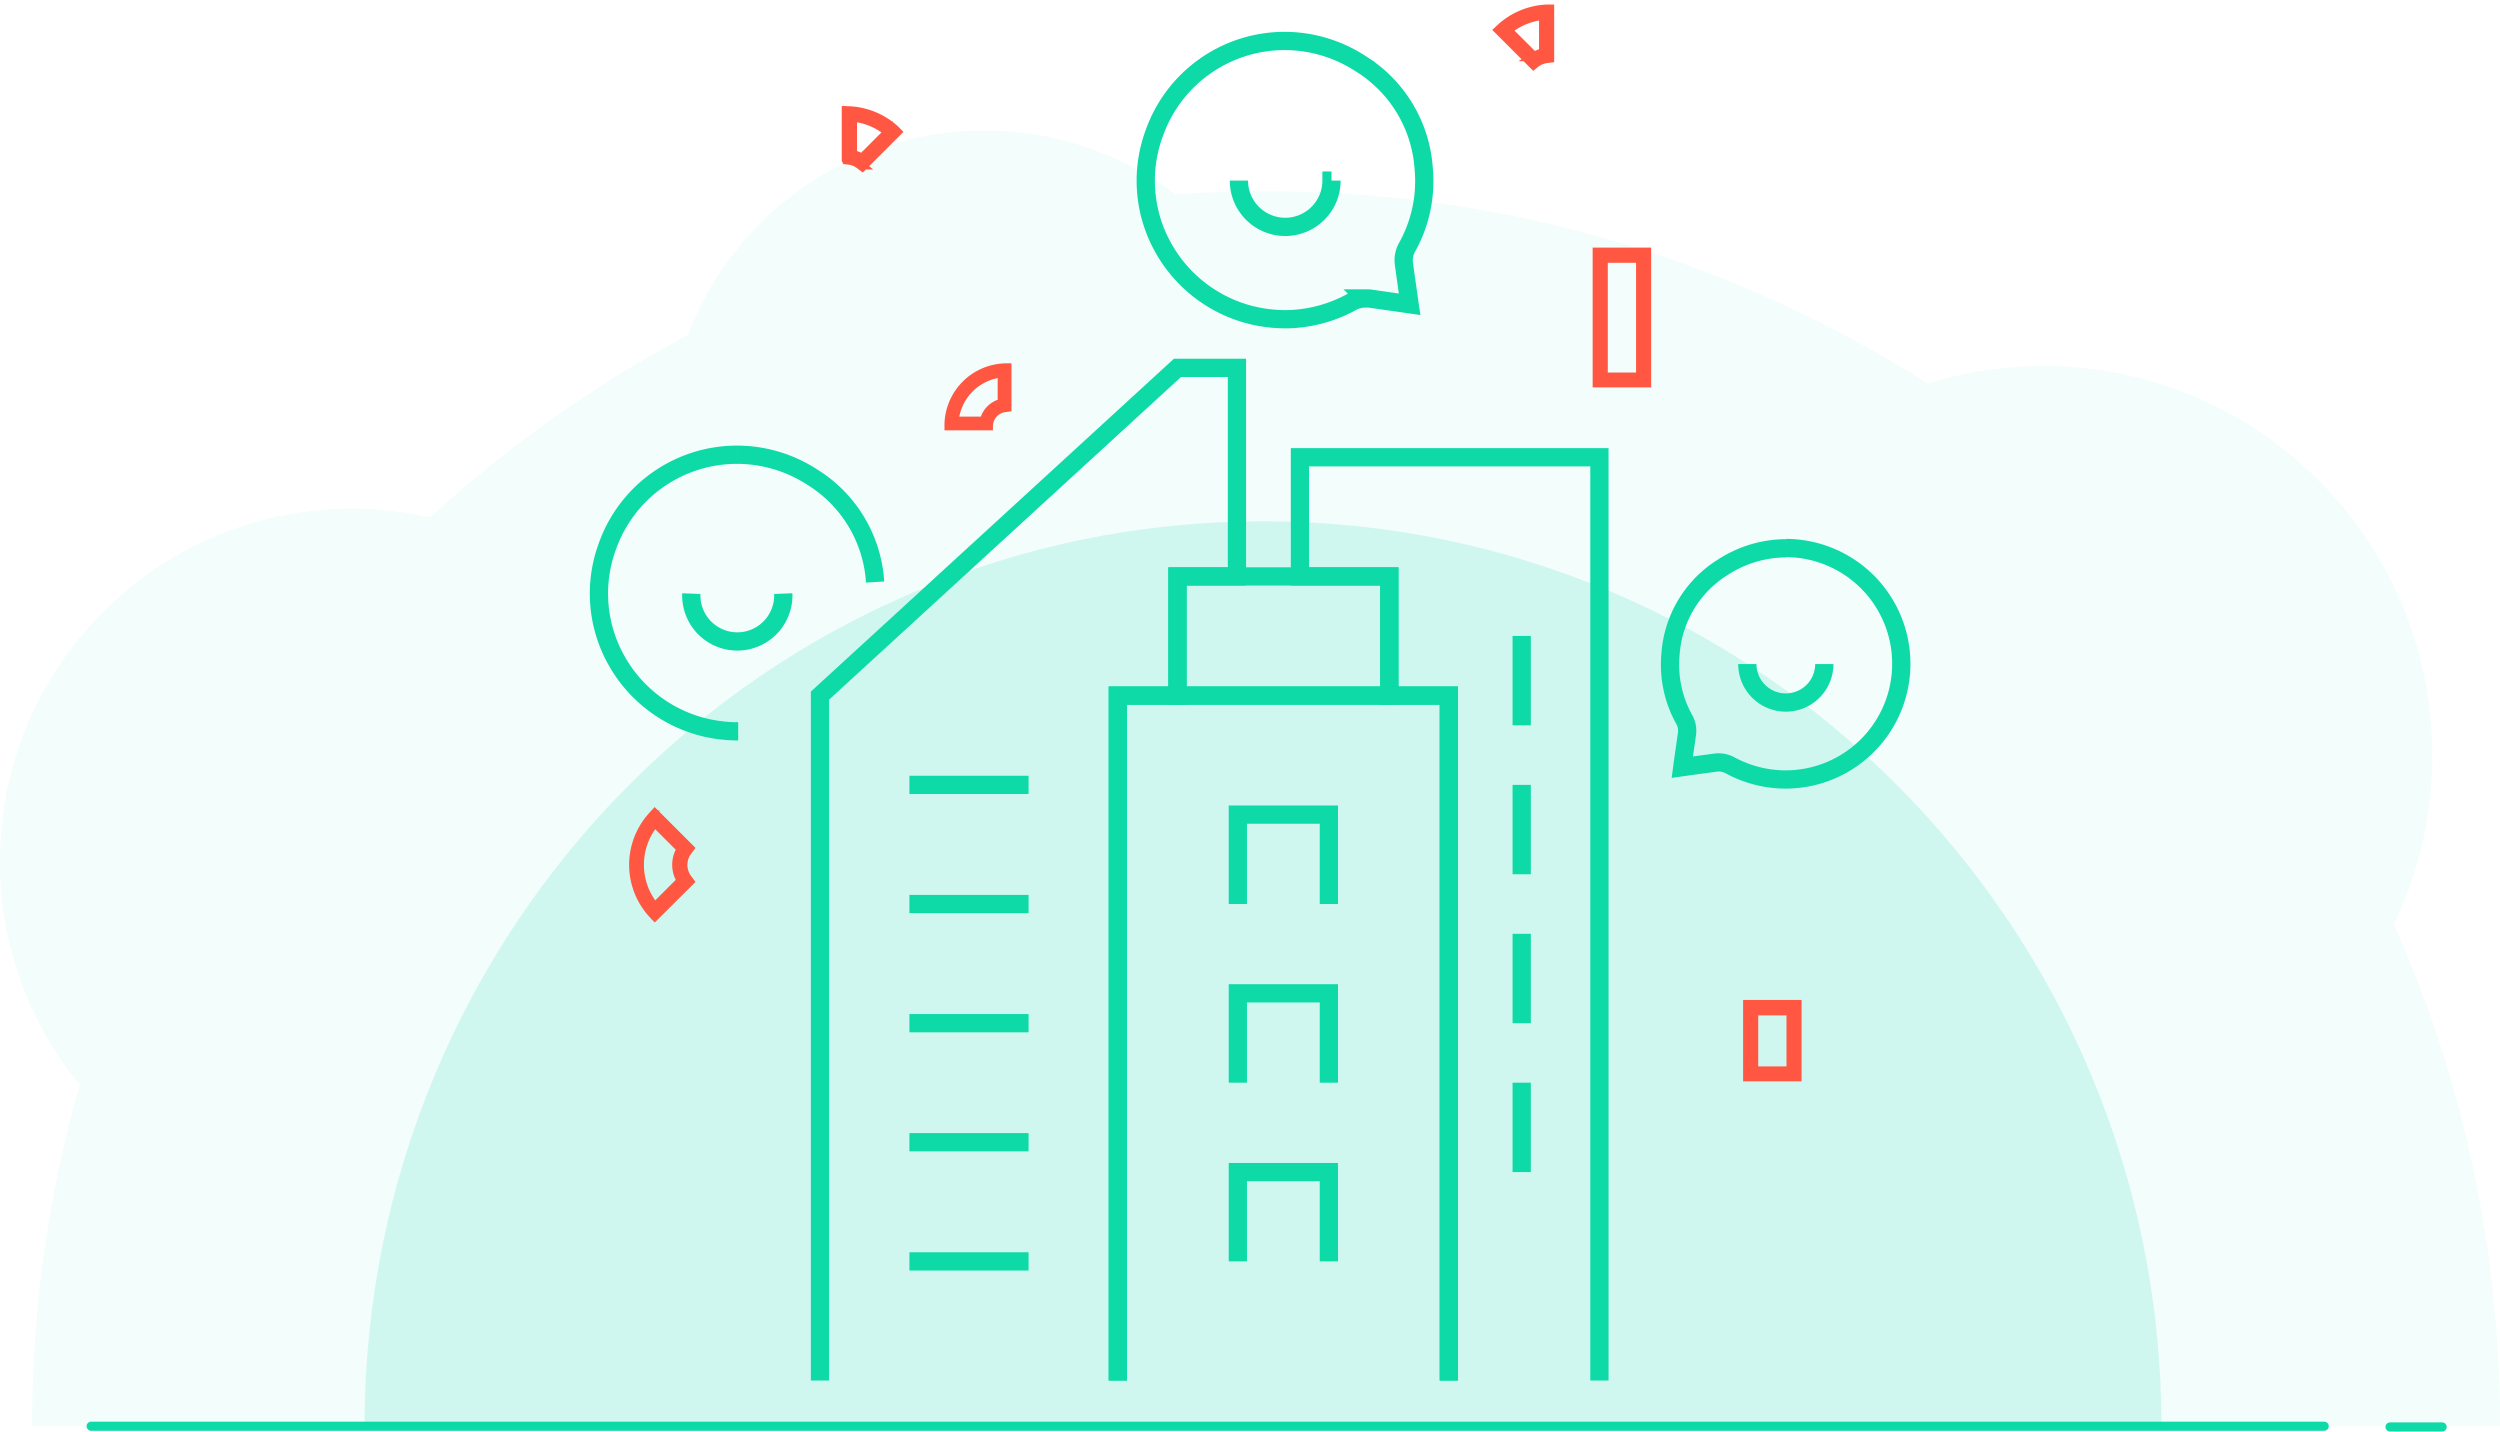 <svg width="274" height="157" fill="none" xmlns="http://www.w3.org/2000/svg"><path d="M9.988 156.314h244.745m12.925.079h-5.709" stroke="#0DDAA7" stroke-miterlimit="10" stroke-linecap="round"/><path opacity=".05" d="M274 156.314c0-19.592-4.153-38.203-11.633-55.004a42.61 42.61 0 004.211-18.514c0-23.557-19.074-42.668-42.629-42.668-4.403 0-8.672.673-12.671 1.924-20.959-13.356-45.84-21.093-72.528-21.093-3.327 0-6.615.116-9.883.366-5.827-4.407-13.095-7.006-20.959-7.006-14.863 0-27.535 9.315-32.534 22.422a136.077 136.077 0 00-28.207 19.977 39.13 39.13 0 00-8.557-.963C17.286 55.755 0 73.057 0 94.401c0 9.295 3.288 17.84 8.749 24.499-3.404 11.875-5.23 24.443-5.23 37.414H274z" fill="#0DDAA7"/><path opacity=".15" d="M236.895 156.314c0-54.773-44.09-99.182-98.469-99.182-54.38 0-98.469 44.409-98.469 99.182h196.938z" fill="#0DDAA7"/><path d="M158.791 151.307v-75.07h-36.279v75.07" stroke="#0DDAA7" stroke-width="2" stroke-miterlimit="10"/><path d="M89.871 151.307V76.236l39.178-35.918h6.52v22.859h-6.52v13.059h-6.539v75.071m-22.838-13.059h13.059" stroke="#0DDAA7" stroke-width="2" stroke-miterlimit="10"/><path d="M152.271 63.176h-23.22v13.06h23.22v-13.06zm-16.603 35.906v-9.8h9.977v9.8m-9.977 19.58v-9.793h9.977v9.793m-9.977 19.585v-9.786h9.977v9.786M99.672 99.082h13.059M99.672 86.023h13.059m-13.059 26.118h13.059m-13.059 13.047h13.059" stroke="#0DDAA7" stroke-width="2" stroke-miterlimit="10"/><path d="M175.296 151.307V50.117h-32.823v13.06h9.799v13.059h6.52v75.071m7.985-81.61v9.799m0 6.527v9.793m0 6.526v9.799m0 6.521v9.799M85.847 65.06a5.043 5.043 0 11-10.078 0" stroke="#0DDAA7" stroke-width="2" stroke-miterlimit="10"/><path d="M80.904 80.156a15.88 15.88 0 01-3.374-.362 15.158 15.158 0 01-9.99-7.459 14.937 14.937 0 01-.99-12.406 15.07 15.07 0 0114.227-10.091" stroke="#0DDAA7" stroke-width="2" stroke-miterlimit="10"/><path d="M80.777 49.838c2.928.004 5.792.857 8.246 2.454a14.587 14.587 0 016.888 11.5m95.597 8.988a4.217 4.217 0 108.435 0" stroke="#0DDAA7" stroke-width="2" stroke-miterlimit="10"/><path d="M195.751 60.062a12.683 12.683 0 0112.558 11.323 12.685 12.685 0 01-9.85 13.743 13.18 13.18 0 01-2.823.305 12.8 12.8 0 01-6.019-1.554 2.623 2.623 0 00-1.566-.298 355.27 355.27 0 00-3.673.5l.076-.577.058-.38c.038-.298.082-.634.126-.9.089-.635.184-1.27.267-1.904a2.486 2.486 0 00-.292-1.427 12.35 12.35 0 01-1.529-7.141 12.215 12.215 0 015.772-9.603 12.726 12.726 0 016.895-2.055m-49.818-40.301a5.072 5.072 0 01-5.074 5.074 5.076 5.076 0 01-5.074-5.074" stroke="#0DDAA7" stroke-width="2" stroke-miterlimit="10"/><path d="M140.805 4.489c2.946.008 5.826.867 8.296 2.473a14.687 14.687 0 016.939 11.556 14.818 14.818 0 01-1.833 8.595 2.898 2.898 0 00-.349 1.718v0c.101.768.209 1.535.317 2.284.051.361.101.723.158 1.084l.057.457.102.691-4.44-.634h-.387a3.17 3.17 0 00-1.503.374 15.305 15.305 0 01-7.243 1.903 16.141 16.141 0 01-3.4-.368 15.264 15.264 0 01-10.034-7.484 15.007 15.007 0 01-.996-12.489 15.16 15.16 0 0114.316-10.16" stroke="#0DDAA7" stroke-width="2" stroke-miterlimit="10"/><path d="M71.764 100.395l-.228-.254a7.929 7.929 0 010-10.713l.228-.253 3.806 3.805-.171.228a2.537 2.537 0 000 3.172l.171.228-3.805 3.787zm0-10.27a7.262 7.262 0 000 9.312l2.918-2.918a3.222 3.222 0 010-3.476l-2.918-2.917zm125.189 27.89h-5.41v-7.922h5.41v7.922zm-4.75-.635h4.097v-6.596h-4.097v6.596zm-11.738-75.42h-5.41V27.64h5.41v14.32zm-4.751-.634h4.098V28.3h-4.098v13.027z" fill="#FF5741" stroke="#FF5741" stroke-miterlimit="10"/><path d="M168.075 7.095L164.27 3.29l.253-.235A7.98 7.98 0 01169.496 1h.342v5.372l-.285.038a2.54 2.54 0 00-1.269.514l-.209.171zm-2.854-3.805l2.918 2.917a3.26 3.26 0 011.04-.431V1.679a7.28 7.28 0 00-3.958 1.636" fill="#FF5741"/><path d="M165.221 3.29l2.918 2.917a3.26 3.26 0 011.04-.431V1.679a7.28 7.28 0 00-3.958 1.636m2.854 3.78L164.27 3.29l.253-.235A7.98 7.98 0 01169.496 1h.342v5.372l-.285.038a2.54 2.54 0 00-1.269.514l-.209.171z" stroke="#FF5741" stroke-miterlimit="10"/><path d="M92.756 17.515v-5.382l.345.013a7.98 7.98 0 014.97 2.063l.242.243-3.799 3.798-.229-.175a2.533 2.533 0 00-1.26-.533l-.269-.027zm.673-4.71v4.127c.369.082.721.228 1.04.43l2.897-2.897a7.282 7.282 0 00-3.955-1.641" fill="#FF5741"/><path d="M93.429 12.806v4.126c.369.082.721.228 1.04.43l2.897-2.897a7.282 7.282 0 00-3.955-1.641m-.655 4.69v-5.381l.345.013a7.98 7.98 0 014.97 2.063l.242.243-3.799 3.798-.229-.175a2.533 2.533 0 00-1.26-.533l-.269-.027z" stroke="#FF5741" stroke-miterlimit="10"/><path d="M108.325 46.667h-4.309v-.275a6.343 6.343 0 016.068-6.068h.274v4.315l-.228.03a2.057 2.057 0 00-1.784 1.784l-.021.214zm-3.755-.509h3.308a2.572 2.572 0 011.967-1.967v-3.328a5.832 5.832 0 00-5.275 5.275" fill="#FF5741"/><path d="M104.57 46.158h3.308a2.572 2.572 0 011.967-1.967v-3.328a5.832 5.832 0 00-5.275 5.275m3.755.529h-4.309v-.275a6.343 6.343 0 016.068-6.068h.274v4.315l-.228.03a2.057 2.057 0 00-1.784 1.784l-.021.214z" stroke="#FF5741" stroke-miterlimit="10"/></svg>